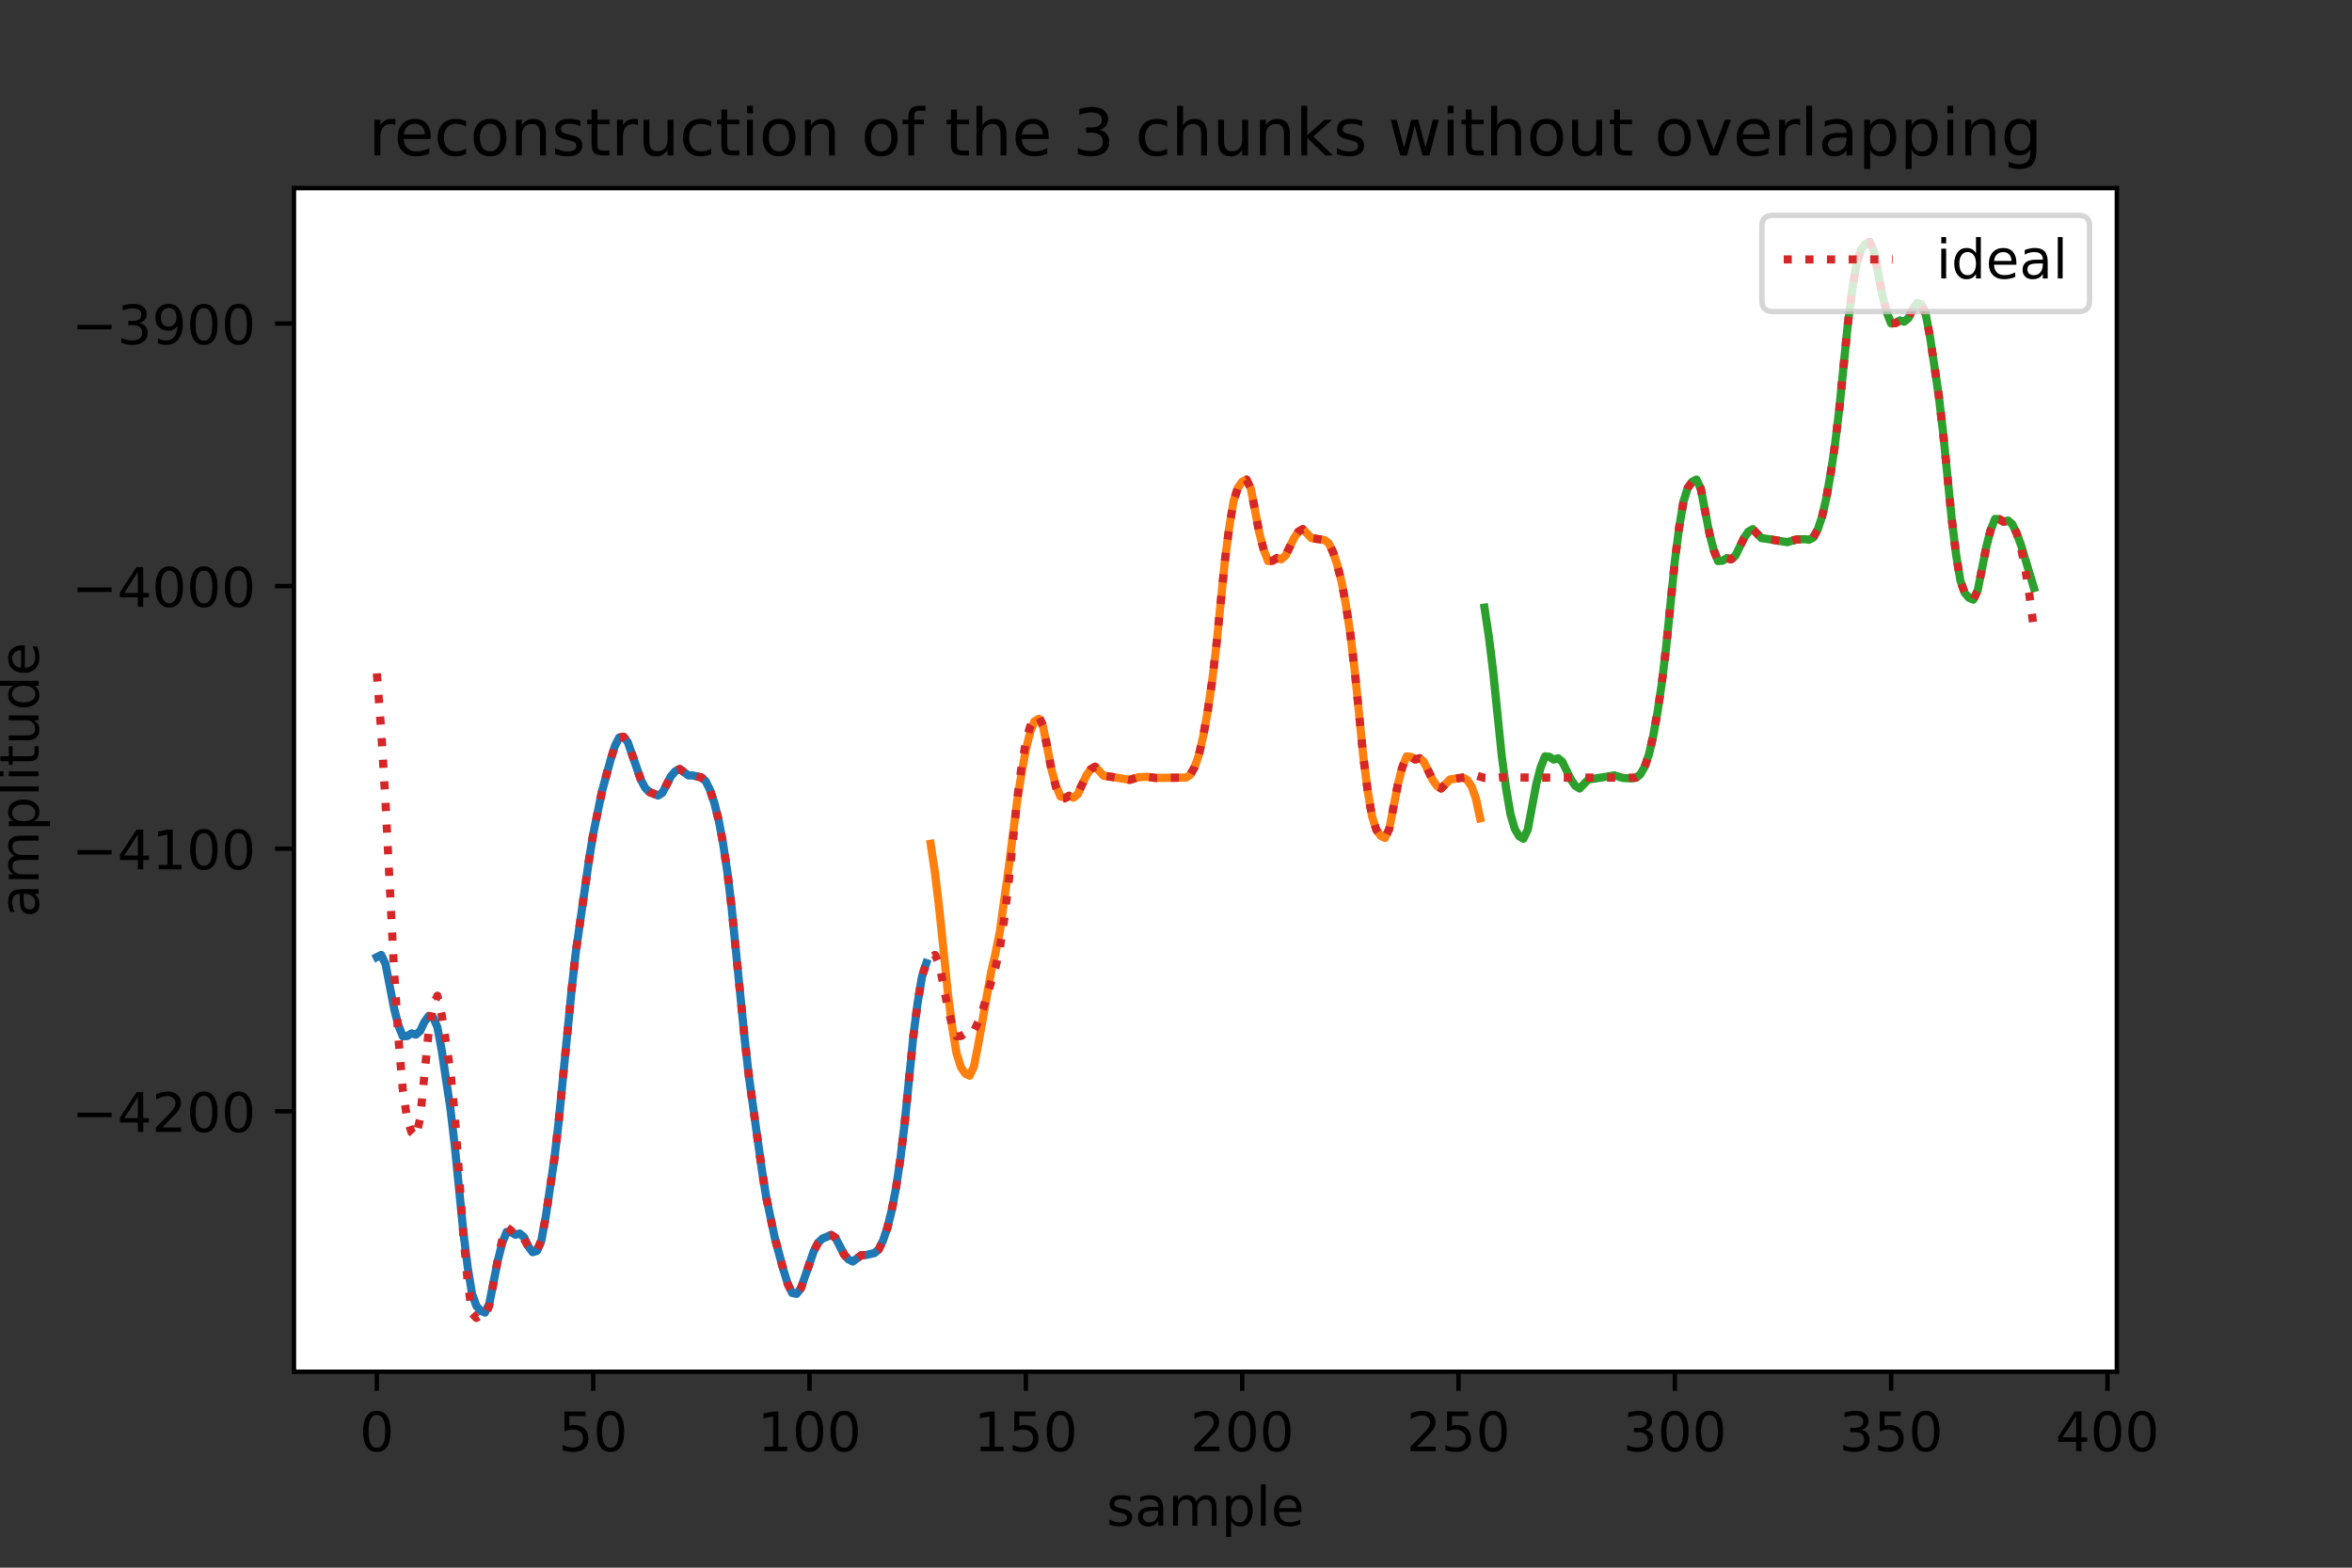 <?xml version="1.0" encoding="utf-8" standalone="no"?>
<!DOCTYPE svg PUBLIC "-//W3C//DTD SVG 1.1//EN"
  "http://www.w3.org/Graphics/SVG/1.1/DTD/svg11.dtd">
<!-- Created with matplotlib (https://matplotlib.org/) -->
<svg height="288pt" version="1.1" viewBox="0 0 432 288" width="432pt" xmlns="http://www.w3.org/2000/svg" xmlns:xlink="http://www.w3.org/1999/xlink">
 <rect x="0" y="0" width="432" height="288" fill="#333333" stroke="none"/>
 <defs>
  <style type="text/css">*{stroke-linecap:butt;stroke-linejoin:round;}</style>
 </defs>
 <g id="figure_1">
  <g id="patch_1">
   <path d="M 0 288 
L 432 288 
L 432 0 
L 0 0 
z
" style="fill:none;"/>
  </g>
  <g id="axes_1">
   <g id="patch_2">
    <path d="M 54 252 
L 388.8 252 
L 388.8 34.56 
L 54 34.56 
z
" style="fill:#ffffff;"/>
   </g>
   <g id="matplotlib.axis_1">
    <g id="xtick_1">
     <g id="line2d_1">
      <defs>
       <path d="M 0 0 
L 0 3.5 
" id="m4840a269ba" style="stroke:#000000;stroke-width:0.8;"/>
      </defs>
      <g>
       <use style="stroke:#000000;stroke-width:0.8;" x="69.218" xlink:href="#m4840a269ba" y="252"/>
      </g>
     </g>
     <g id="text_1">
      <!-- 0 -->
      <g transform="translate(66.037 266.598)scale(0.1 -0.1)">
       <defs>
        <path d="M 31.781 66.406 
Q 24.172 66.406 20.328 58.906 
Q 16.5 51.422 16.5 36.375 
Q 16.5 21.391 20.328 13.891 
Q 24.172 6.391 31.781 6.391 
Q 39.453 6.391 43.281 13.891 
Q 47.125 21.391 47.125 36.375 
Q 47.125 51.422 43.281 58.906 
Q 39.453 66.406 31.781 66.406 
z
M 31.781 74.219 
Q 44.047 74.219 50.516 64.516 
Q 56.984 54.828 56.984 36.375 
Q 56.984 17.969 50.516 8.266 
Q 44.047 -1.422 31.781 -1.422 
Q 19.531 -1.422 13.062 8.266 
Q 6.594 17.969 6.594 36.375 
Q 6.594 54.828 13.062 64.516 
Q 19.531 74.219 31.781 74.219 
z
" id="DejaVuSans-48"/>
       </defs>
       <use xlink:href="#DejaVuSans-48"/>
      </g>
     </g>
    </g>
    <g id="xtick_2">
     <g id="line2d_2">
      <g>
       <use style="stroke:#000000;stroke-width:0.8;" x="108.952" xlink:href="#m4840a269ba" y="252"/>
      </g>
     </g>
     <g id="text_2">
      <!-- 50 -->
      <g transform="translate(102.59 266.598)scale(0.1 -0.1)">
       <defs>
        <path d="M 10.797 72.906 
L 49.516 72.906 
L 49.516 64.594 
L 19.828 64.594 
L 19.828 46.734 
Q 21.969 47.469 24.109 47.828 
Q 26.266 48.188 28.422 48.188 
Q 40.625 48.188 47.75 41.5 
Q 54.891 34.812 54.891 23.391 
Q 54.891 11.625 47.562 5.094 
Q 40.234 -1.422 26.906 -1.422 
Q 22.312 -1.422 17.547 -0.641 
Q 12.797 0.141 7.719 1.703 
L 7.719 11.625 
Q 12.109 9.234 16.797 8.062 
Q 21.484 6.891 26.703 6.891 
Q 35.156 6.891 40.078 11.328 
Q 45.016 15.766 45.016 23.391 
Q 45.016 31 40.078 35.438 
Q 35.156 39.891 26.703 39.891 
Q 22.75 39.891 18.812 39.016 
Q 14.891 38.141 10.797 36.281 
z
" id="DejaVuSans-53"/>
       </defs>
       <use xlink:href="#DejaVuSans-53"/>
       <use x="63.623" xlink:href="#DejaVuSans-48"/>
      </g>
     </g>
    </g>
    <g id="xtick_3">
     <g id="line2d_3">
      <g>
       <use style="stroke:#000000;stroke-width:0.8;" x="148.686" xlink:href="#m4840a269ba" y="252"/>
      </g>
     </g>
     <g id="text_3">
      <!-- 100 -->
      <g transform="translate(139.143 266.598)scale(0.1 -0.1)">
       <defs>
        <path d="M 12.406 8.297 
L 28.516 8.297 
L 28.516 63.922 
L 10.984 60.406 
L 10.984 69.391 
L 28.422 72.906 
L 38.281 72.906 
L 38.281 8.297 
L 54.391 8.297 
L 54.391 0 
L 12.406 0 
z
" id="DejaVuSans-49"/>
       </defs>
       <use xlink:href="#DejaVuSans-49"/>
       <use x="63.623" xlink:href="#DejaVuSans-48"/>
       <use x="127.246" xlink:href="#DejaVuSans-48"/>
      </g>
     </g>
    </g>
    <g id="xtick_4">
     <g id="line2d_4">
      <g>
       <use style="stroke:#000000;stroke-width:0.8;" x="188.421" xlink:href="#m4840a269ba" y="252"/>
      </g>
     </g>
     <g id="text_4">
      <!-- 150 -->
      <g transform="translate(178.877 266.598)scale(0.1 -0.1)">
       <use xlink:href="#DejaVuSans-49"/>
       <use x="63.623" xlink:href="#DejaVuSans-53"/>
       <use x="127.246" xlink:href="#DejaVuSans-48"/>
      </g>
     </g>
    </g>
    <g id="xtick_5">
     <g id="line2d_5">
      <g>
       <use style="stroke:#000000;stroke-width:0.8;" x="228.155" xlink:href="#m4840a269ba" y="252"/>
      </g>
     </g>
     <g id="text_5">
      <!-- 200 -->
      <g transform="translate(218.611 266.598)scale(0.1 -0.1)">
       <defs>
        <path d="M 19.188 8.297 
L 53.609 8.297 
L 53.609 0 
L 7.328 0 
L 7.328 8.297 
Q 12.938 14.109 22.625 23.891 
Q 32.328 33.688 34.812 36.531 
Q 39.547 41.844 41.422 45.531 
Q 43.312 49.219 43.312 52.781 
Q 43.312 58.594 39.234 62.25 
Q 35.156 65.922 28.609 65.922 
Q 23.969 65.922 18.812 64.312 
Q 13.672 62.703 7.812 59.422 
L 7.812 69.391 
Q 13.766 71.781 18.938 73 
Q 24.125 74.219 28.422 74.219 
Q 39.75 74.219 46.484 68.547 
Q 53.219 62.891 53.219 53.422 
Q 53.219 48.922 51.531 44.891 
Q 49.859 40.875 45.406 35.406 
Q 44.188 33.984 37.641 27.219 
Q 31.109 20.453 19.188 8.297 
z
" id="DejaVuSans-50"/>
       </defs>
       <use xlink:href="#DejaVuSans-50"/>
       <use x="63.623" xlink:href="#DejaVuSans-48"/>
       <use x="127.246" xlink:href="#DejaVuSans-48"/>
      </g>
     </g>
    </g>
    <g id="xtick_6">
     <g id="line2d_6">
      <g>
       <use style="stroke:#000000;stroke-width:0.8;" x="267.889" xlink:href="#m4840a269ba" y="252"/>
      </g>
     </g>
     <g id="text_6">
      <!-- 250 -->
      <g transform="translate(258.345 266.598)scale(0.1 -0.1)">
       <use xlink:href="#DejaVuSans-50"/>
       <use x="63.623" xlink:href="#DejaVuSans-53"/>
       <use x="127.246" xlink:href="#DejaVuSans-48"/>
      </g>
     </g>
    </g>
    <g id="xtick_7">
     <g id="line2d_7">
      <g>
       <use style="stroke:#000000;stroke-width:0.8;" x="307.623" xlink:href="#m4840a269ba" y="252"/>
      </g>
     </g>
     <g id="text_7">
      <!-- 300 -->
      <g transform="translate(298.079 266.598)scale(0.1 -0.1)">
       <defs>
        <path d="M 40.578 39.312 
Q 47.656 37.797 51.625 33 
Q 55.609 28.219 55.609 21.188 
Q 55.609 10.406 48.188 4.484 
Q 40.766 -1.422 27.094 -1.422 
Q 22.516 -1.422 17.656 -0.516 
Q 12.797 0.391 7.625 2.203 
L 7.625 11.719 
Q 11.719 9.328 16.594 8.109 
Q 21.484 6.891 26.812 6.891 
Q 36.078 6.891 40.938 10.547 
Q 45.797 14.203 45.797 21.188 
Q 45.797 27.641 41.281 31.266 
Q 36.766 34.906 28.719 34.906 
L 20.219 34.906 
L 20.219 43.016 
L 29.109 43.016 
Q 36.375 43.016 40.234 45.922 
Q 44.094 48.828 44.094 54.297 
Q 44.094 59.906 40.109 62.906 
Q 36.141 65.922 28.719 65.922 
Q 24.656 65.922 20.016 65.031 
Q 15.375 64.156 9.812 62.312 
L 9.812 71.094 
Q 15.438 72.656 20.344 73.438 
Q 25.25 74.219 29.594 74.219 
Q 40.828 74.219 47.359 69.109 
Q 53.906 64.016 53.906 55.328 
Q 53.906 49.266 50.438 45.094 
Q 46.969 40.922 40.578 39.312 
z
" id="DejaVuSans-51"/>
       </defs>
       <use xlink:href="#DejaVuSans-51"/>
       <use x="63.623" xlink:href="#DejaVuSans-48"/>
       <use x="127.246" xlink:href="#DejaVuSans-48"/>
      </g>
     </g>
    </g>
    <g id="xtick_8">
     <g id="line2d_8">
      <g>
       <use style="stroke:#000000;stroke-width:0.8;" x="347.357" xlink:href="#m4840a269ba" y="252"/>
      </g>
     </g>
     <g id="text_8">
      <!-- 350 -->
      <g transform="translate(337.814 266.598)scale(0.1 -0.1)">
       <use xlink:href="#DejaVuSans-51"/>
       <use x="63.623" xlink:href="#DejaVuSans-53"/>
       <use x="127.246" xlink:href="#DejaVuSans-48"/>
      </g>
     </g>
    </g>
    <g id="xtick_9">
     <g id="line2d_9">
      <g>
       <use style="stroke:#000000;stroke-width:0.8;" x="387.091" xlink:href="#m4840a269ba" y="252"/>
      </g>
     </g>
     <g id="text_9">
      <!-- 400 -->
      <g transform="translate(377.548 266.598)scale(0.1 -0.1)">
       <defs>
        <path d="M 37.797 64.312 
L 12.891 25.391 
L 37.797 25.391 
z
M 35.203 72.906 
L 47.609 72.906 
L 47.609 25.391 
L 58.016 25.391 
L 58.016 17.188 
L 47.609 17.188 
L 47.609 0 
L 37.797 0 
L 37.797 17.188 
L 4.891 17.188 
L 4.891 26.703 
z
" id="DejaVuSans-52"/>
       </defs>
       <use xlink:href="#DejaVuSans-52"/>
       <use x="63.623" xlink:href="#DejaVuSans-48"/>
       <use x="127.246" xlink:href="#DejaVuSans-48"/>
      </g>
     </g>
    </g>
    <g id="text_10">
     <!-- sample -->
     <g transform="translate(203.221 280.277)scale(0.1 -0.1)">
      <defs>
       <path d="M 44.281 53.078 
L 44.281 44.578 
Q 40.484 46.531 36.375 47.5 
Q 32.281 48.484 27.875 48.484 
Q 21.188 48.484 17.844 46.438 
Q 14.5 44.391 14.5 40.281 
Q 14.5 37.156 16.891 35.375 
Q 19.281 33.594 26.516 31.984 
L 29.594 31.297 
Q 39.156 29.25 43.188 25.516 
Q 47.219 21.781 47.219 15.094 
Q 47.219 7.469 41.188 3.016 
Q 35.156 -1.422 24.609 -1.422 
Q 20.219 -1.422 15.453 -0.562 
Q 10.688 0.297 5.422 2 
L 5.422 11.281 
Q 10.406 8.688 15.234 7.391 
Q 20.062 6.109 24.812 6.109 
Q 31.156 6.109 34.562 8.281 
Q 37.984 10.453 37.984 14.406 
Q 37.984 18.062 35.516 20.016 
Q 33.062 21.969 24.703 23.781 
L 21.578 24.516 
Q 13.234 26.266 9.516 29.906 
Q 5.812 33.547 5.812 39.891 
Q 5.812 47.609 11.281 51.797 
Q 16.75 56 26.812 56 
Q 31.781 56 36.172 55.266 
Q 40.578 54.547 44.281 53.078 
z
" id="DejaVuSans-115"/>
       <path d="M 34.281 27.484 
Q 23.391 27.484 19.188 25 
Q 14.984 22.516 14.984 16.5 
Q 14.984 11.719 18.141 8.906 
Q 21.297 6.109 26.703 6.109 
Q 34.188 6.109 38.703 11.406 
Q 43.219 16.703 43.219 25.484 
L 43.219 27.484 
z
M 52.203 31.203 
L 52.203 0 
L 43.219 0 
L 43.219 8.297 
Q 40.141 3.328 35.547 0.953 
Q 30.953 -1.422 24.312 -1.422 
Q 15.922 -1.422 10.953 3.297 
Q 6 8.016 6 15.922 
Q 6 25.141 12.172 29.828 
Q 18.359 34.516 30.609 34.516 
L 43.219 34.516 
L 43.219 35.406 
Q 43.219 41.609 39.141 45 
Q 35.062 48.391 27.688 48.391 
Q 23 48.391 18.547 47.266 
Q 14.109 46.141 10.016 43.891 
L 10.016 52.203 
Q 14.938 54.109 19.578 55.047 
Q 24.219 56 28.609 56 
Q 40.484 56 46.344 49.844 
Q 52.203 43.703 52.203 31.203 
z
" id="DejaVuSans-97"/>
       <path d="M 52 44.188 
Q 55.375 50.25 60.062 53.125 
Q 64.75 56 71.094 56 
Q 79.641 56 84.281 50.016 
Q 88.922 44.047 88.922 33.016 
L 88.922 0 
L 79.891 0 
L 79.891 32.719 
Q 79.891 40.578 77.094 44.375 
Q 74.312 48.188 68.609 48.188 
Q 61.625 48.188 57.562 43.547 
Q 53.516 38.922 53.516 30.906 
L 53.516 0 
L 44.484 0 
L 44.484 32.719 
Q 44.484 40.625 41.703 44.406 
Q 38.922 48.188 33.109 48.188 
Q 26.219 48.188 22.156 43.531 
Q 18.109 38.875 18.109 30.906 
L 18.109 0 
L 9.078 0 
L 9.078 54.688 
L 18.109 54.688 
L 18.109 46.188 
Q 21.188 51.219 25.484 53.609 
Q 29.781 56 35.688 56 
Q 41.656 56 45.828 52.969 
Q 50 49.953 52 44.188 
z
" id="DejaVuSans-109"/>
       <path d="M 18.109 8.203 
L 18.109 -20.797 
L 9.078 -20.797 
L 9.078 54.688 
L 18.109 54.688 
L 18.109 46.391 
Q 20.953 51.266 25.266 53.625 
Q 29.594 56 35.594 56 
Q 45.562 56 51.781 48.094 
Q 58.016 40.188 58.016 27.297 
Q 58.016 14.406 51.781 6.484 
Q 45.562 -1.422 35.594 -1.422 
Q 29.594 -1.422 25.266 0.953 
Q 20.953 3.328 18.109 8.203 
z
M 48.688 27.297 
Q 48.688 37.203 44.609 42.844 
Q 40.531 48.484 33.406 48.484 
Q 26.266 48.484 22.188 42.844 
Q 18.109 37.203 18.109 27.297 
Q 18.109 17.391 22.188 11.75 
Q 26.266 6.109 33.406 6.109 
Q 40.531 6.109 44.609 11.75 
Q 48.688 17.391 48.688 27.297 
z
" id="DejaVuSans-112"/>
       <path d="M 9.422 75.984 
L 18.406 75.984 
L 18.406 0 
L 9.422 0 
z
" id="DejaVuSans-108"/>
       <path d="M 56.203 29.594 
L 56.203 25.203 
L 14.891 25.203 
Q 15.484 15.922 20.484 11.062 
Q 25.484 6.203 34.422 6.203 
Q 39.594 6.203 44.453 7.469 
Q 49.312 8.734 54.109 11.281 
L 54.109 2.781 
Q 49.266 0.734 44.188 -0.344 
Q 39.109 -1.422 33.891 -1.422 
Q 20.797 -1.422 13.156 6.188 
Q 5.516 13.812 5.516 26.812 
Q 5.516 40.234 12.766 48.109 
Q 20.016 56 32.328 56 
Q 43.359 56 49.781 48.891 
Q 56.203 41.797 56.203 29.594 
z
M 47.219 32.234 
Q 47.125 39.594 43.094 43.984 
Q 39.062 48.391 32.422 48.391 
Q 24.906 48.391 20.391 44.141 
Q 15.875 39.891 15.188 32.172 
z
" id="DejaVuSans-101"/>
      </defs>
      <use xlink:href="#DejaVuSans-115"/>
      <use x="52.1" xlink:href="#DejaVuSans-97"/>
      <use x="113.379" xlink:href="#DejaVuSans-109"/>
      <use x="210.791" xlink:href="#DejaVuSans-112"/>
      <use x="274.268" xlink:href="#DejaVuSans-108"/>
      <use x="302.051" xlink:href="#DejaVuSans-101"/>
     </g>
    </g>
   </g>
   <g id="matplotlib.axis_2">
    <g id="ytick_1">
     <g id="line2d_10">
      <defs>
       <path d="M 0 0 
L -3.5 0 
" id="m4fb1d6cb1d" style="stroke:#000000;stroke-width:0.8;"/>
      </defs>
      <g>
       <use style="stroke:#000000;stroke-width:0.8;" x="54" xlink:href="#m4fb1d6cb1d" y="204.149"/>
      </g>
     </g>
     <g id="text_11">
      <!-- −4200 -->
      <g transform="translate(13.17 207.948)scale(0.1 -0.1)">
       <defs>
        <path d="M 10.594 35.5 
L 73.188 35.5 
L 73.188 27.203 
L 10.594 27.203 
z
" id="DejaVuSans-8722"/>
       </defs>
       <use xlink:href="#DejaVuSans-8722"/>
       <use x="83.789" xlink:href="#DejaVuSans-52"/>
       <use x="147.412" xlink:href="#DejaVuSans-50"/>
       <use x="211.035" xlink:href="#DejaVuSans-48"/>
       <use x="274.658" xlink:href="#DejaVuSans-48"/>
      </g>
     </g>
    </g>
    <g id="ytick_2">
     <g id="line2d_11">
      <g>
       <use style="stroke:#000000;stroke-width:0.8;" x="54" xlink:href="#m4fb1d6cb1d" y="155.911"/>
      </g>
     </g>
     <g id="text_12">
      <!-- −4100 -->
      <g transform="translate(13.17 159.71)scale(0.1 -0.1)">
       <use xlink:href="#DejaVuSans-8722"/>
       <use x="83.789" xlink:href="#DejaVuSans-52"/>
       <use x="147.412" xlink:href="#DejaVuSans-49"/>
       <use x="211.035" xlink:href="#DejaVuSans-48"/>
       <use x="274.658" xlink:href="#DejaVuSans-48"/>
      </g>
     </g>
    </g>
    <g id="ytick_3">
     <g id="line2d_12">
      <g>
       <use style="stroke:#000000;stroke-width:0.8;" x="54" xlink:href="#m4fb1d6cb1d" y="107.673"/>
      </g>
     </g>
     <g id="text_13">
      <!-- −4000 -->
      <g transform="translate(13.17 111.472)scale(0.1 -0.1)">
       <use xlink:href="#DejaVuSans-8722"/>
       <use x="83.789" xlink:href="#DejaVuSans-52"/>
       <use x="147.412" xlink:href="#DejaVuSans-48"/>
       <use x="211.035" xlink:href="#DejaVuSans-48"/>
       <use x="274.658" xlink:href="#DejaVuSans-48"/>
      </g>
     </g>
    </g>
    <g id="ytick_4">
     <g id="line2d_13">
      <g>
       <use style="stroke:#000000;stroke-width:0.8;" x="54" xlink:href="#m4fb1d6cb1d" y="59.436"/>
      </g>
     </g>
     <g id="text_14">
      <!-- −3900 -->
      <g transform="translate(13.17 63.235)scale(0.1 -0.1)">
       <defs>
        <path d="M 10.984 1.516 
L 10.984 10.5 
Q 14.703 8.734 18.5 7.812 
Q 22.312 6.891 25.984 6.891 
Q 35.75 6.891 40.891 13.453 
Q 46.047 20.016 46.781 33.406 
Q 43.953 29.203 39.594 26.953 
Q 35.25 24.703 29.984 24.703 
Q 19.047 24.703 12.672 31.312 
Q 6.297 37.938 6.297 49.422 
Q 6.297 60.641 12.938 67.422 
Q 19.578 74.219 30.609 74.219 
Q 43.266 74.219 49.922 64.516 
Q 56.594 54.828 56.594 36.375 
Q 56.594 19.141 48.406 8.859 
Q 40.234 -1.422 26.422 -1.422 
Q 22.703 -1.422 18.891 -0.688 
Q 15.094 0.047 10.984 1.516 
z
M 30.609 32.422 
Q 37.25 32.422 41.125 36.953 
Q 45.016 41.5 45.016 49.422 
Q 45.016 57.281 41.125 61.844 
Q 37.25 66.406 30.609 66.406 
Q 23.969 66.406 20.094 61.844 
Q 16.219 57.281 16.219 49.422 
Q 16.219 41.5 20.094 36.953 
Q 23.969 32.422 30.609 32.422 
z
" id="DejaVuSans-57"/>
       </defs>
       <use xlink:href="#DejaVuSans-8722"/>
       <use x="83.789" xlink:href="#DejaVuSans-51"/>
       <use x="147.412" xlink:href="#DejaVuSans-57"/>
       <use x="211.035" xlink:href="#DejaVuSans-48"/>
       <use x="274.658" xlink:href="#DejaVuSans-48"/>
      </g>
     </g>
    </g>
    <g id="text_15">
     <!-- amplitude -->
     <g transform="translate(7.091 168.546)rotate(-90)scale(0.1 -0.1)">
      <defs>
       <path d="M 9.422 54.688 
L 18.406 54.688 
L 18.406 0 
L 9.422 0 
z
M 9.422 75.984 
L 18.406 75.984 
L 18.406 64.594 
L 9.422 64.594 
z
" id="DejaVuSans-105"/>
       <path d="M 18.312 70.219 
L 18.312 54.688 
L 36.812 54.688 
L 36.812 47.703 
L 18.312 47.703 
L 18.312 18.016 
Q 18.312 11.328 20.141 9.422 
Q 21.969 7.516 27.594 7.516 
L 36.812 7.516 
L 36.812 0 
L 27.594 0 
Q 17.188 0 13.234 3.875 
Q 9.281 7.766 9.281 18.016 
L 9.281 47.703 
L 2.688 47.703 
L 2.688 54.688 
L 9.281 54.688 
L 9.281 70.219 
z
" id="DejaVuSans-116"/>
       <path d="M 8.5 21.578 
L 8.5 54.688 
L 17.484 54.688 
L 17.484 21.922 
Q 17.484 14.156 20.5 10.266 
Q 23.531 6.391 29.594 6.391 
Q 36.859 6.391 41.078 11.031 
Q 45.312 15.672 45.312 23.688 
L 45.312 54.688 
L 54.297 54.688 
L 54.297 0 
L 45.312 0 
L 45.312 8.406 
Q 42.047 3.422 37.719 1 
Q 33.406 -1.422 27.688 -1.422 
Q 18.266 -1.422 13.375 4.438 
Q 8.5 10.297 8.5 21.578 
z
M 31.109 56 
z
" id="DejaVuSans-117"/>
       <path d="M 45.406 46.391 
L 45.406 75.984 
L 54.391 75.984 
L 54.391 0 
L 45.406 0 
L 45.406 8.203 
Q 42.578 3.328 38.25 0.953 
Q 33.938 -1.422 27.875 -1.422 
Q 17.969 -1.422 11.734 6.484 
Q 5.516 14.406 5.516 27.297 
Q 5.516 40.188 11.734 48.094 
Q 17.969 56 27.875 56 
Q 33.938 56 38.25 53.625 
Q 42.578 51.266 45.406 46.391 
z
M 14.797 27.297 
Q 14.797 17.391 18.875 11.75 
Q 22.953 6.109 30.078 6.109 
Q 37.203 6.109 41.297 11.75 
Q 45.406 17.391 45.406 27.297 
Q 45.406 37.203 41.297 42.844 
Q 37.203 48.484 30.078 48.484 
Q 22.953 48.484 18.875 42.844 
Q 14.797 37.203 14.797 27.297 
z
" id="DejaVuSans-100"/>
      </defs>
      <use xlink:href="#DejaVuSans-97"/>
      <use x="61.279" xlink:href="#DejaVuSans-109"/>
      <use x="158.691" xlink:href="#DejaVuSans-112"/>
      <use x="222.168" xlink:href="#DejaVuSans-108"/>
      <use x="249.951" xlink:href="#DejaVuSans-105"/>
      <use x="277.734" xlink:href="#DejaVuSans-116"/>
      <use x="316.943" xlink:href="#DejaVuSans-117"/>
      <use x="380.322" xlink:href="#DejaVuSans-100"/>
      <use x="443.799" xlink:href="#DejaVuSans-101"/>
     </g>
    </g>
   </g>
   <g id="line2d_14">
    <path clip-path="url(#p907a405c7a)" d="M 69.218 175.831 
L 70.013 175.43 
L 70.808 177.097 
L 72.397 185.344 
L 73.192 188.392 
L 73.986 190.402 
L 74.781 190.339 
L 75.576 189.845 
L 76.37 190.08 
L 77.165 189.415 
L 77.96 187.726 
L 78.754 186.65 
L 79.549 186.897 
L 80.344 188.717 
L 81.138 192.98 
L 82.728 203.654 
L 83.522 210.42 
L 85.112 226.389 
L 85.907 232.83 
L 86.701 237.668 
L 87.496 239.909 
L 88.291 240.81 
L 89.085 241.137 
L 89.88 239.444 
L 91.469 231.406 
L 92.264 228.336 
L 93.059 226.308 
L 93.853 226.355 
L 94.648 226.829 
L 95.443 226.604 
L 96.237 227.278 
L 97.032 228.965 
L 97.827 230.042 
L 98.621 229.794 
L 99.416 227.973 
L 100.211 223.71 
L 101.8 213.036 
L 102.595 206.27 
L 104.979 181.949 
L 105.774 174.818 
L 108.158 158.147 
L 108.952 153.228 
L 110.542 145.486 
L 112.131 139.645 
L 112.926 137.097 
L 113.72 135.501 
L 114.515 135.335 
L 115.31 136.337 
L 117.694 143.203 
L 118.489 144.739 
L 119.283 145.498 
L 120.873 146.153 
L 121.667 145.641 
L 123.257 142.559 
L 124.051 141.662 
L 124.846 141.268 
L 126.435 142.447 
L 127.23 142.458 
L 128.819 142.824 
L 129.614 143.499 
L 130.409 145.141 
L 131.203 147.494 
L 131.998 150.663 
L 132.793 154.857 
L 133.588 160.125 
L 134.382 166.729 
L 136.766 190.784 
L 137.561 197.815 
L 139.945 215.007 
L 140.74 219.953 
L 142.329 227.485 
L 143.918 233.366 
L 144.713 235.929 
L 145.508 237.546 
L 146.302 237.702 
L 147.097 236.691 
L 149.481 229.827 
L 150.276 228.292 
L 151.071 227.532 
L 152.66 226.877 
L 153.455 227.39 
L 155.044 230.471 
L 155.839 231.369 
L 156.633 231.762 
L 158.223 230.583 
L 159.017 230.572 
L 160.607 230.207 
L 161.401 229.531 
L 162.196 227.889 
L 162.991 225.537 
L 163.785 222.368 
L 164.58 218.174 
L 165.375 212.905 
L 166.17 206.301 
L 167.759 190.315 
L 168.554 184.157 
L 169.348 179.42 
L 170.143 176.933 
L 170.143 176.933 
" style="fill:none;stroke:#1f77b4;stroke-linecap:square;stroke-width:1.5;"/>
   </g>
   <g id="line2d_15">
    <path clip-path="url(#p907a405c7a)" d="M 170.938 155.005 
L 171.732 160.391 
L 172.527 167.022 
L 174.116 182.593 
L 174.911 188.796 
L 175.706 193.574 
L 176.5 196.089 
L 177.295 197.233 
L 178.09 197.614 
L 178.884 195.929 
L 179.679 191.876 
L 182.063 178.426 
L 182.858 175.044 
L 183.653 171.101 
L 185.242 159.597 
L 186.831 147.09 
L 187.626 142.066 
L 188.421 137.78 
L 189.215 134.459 
L 190.01 132.497 
L 190.805 132.03 
L 191.599 133.553 
L 193.189 141.608 
L 193.983 144.397 
L 194.778 146.326 
L 195.573 146.524 
L 196.367 146.251 
L 197.162 146.55 
L 197.957 145.902 
L 199.546 142.422 
L 200.341 141.287 
L 201.136 140.834 
L 202.725 142.53 
L 204.314 142.739 
L 207.493 143.271 
L 209.082 142.789 
L 210.672 142.708 
L 212.261 142.916 
L 217.824 142.855 
L 218.619 142.35 
L 219.413 140.945 
L 220.208 138.651 
L 221.003 135.209 
L 221.797 130.772 
L 222.592 125.449 
L 223.387 118.836 
L 224.976 103.058 
L 225.771 96.877 
L 226.565 92.118 
L 227.36 89.617 
L 228.155 88.495 
L 228.949 88.103 
L 229.744 89.78 
L 231.334 98.025 
L 232.128 101.073 
L 232.923 103.081 
L 233.718 103.02 
L 234.512 102.526 
L 235.307 102.761 
L 236.102 102.095 
L 237.691 98.823 
L 238.486 97.666 
L 239.28 97.193 
L 240.87 98.853 
L 242.459 99.082 
L 243.254 99.205 
L 244.048 99.779 
L 244.843 101.443 
L 245.638 103.815 
L 246.433 106.998 
L 247.227 111.214 
L 248.022 116.472 
L 248.817 123.067 
L 250.406 139.054 
L 251.201 145.213 
L 251.995 149.952 
L 252.79 152.438 
L 253.585 153.54 
L 254.379 153.941 
L 255.174 152.274 
L 256.763 144.027 
L 257.558 140.978 
L 258.353 138.969 
L 259.147 139.031 
L 259.942 139.526 
L 260.737 139.291 
L 261.531 139.956 
L 263.121 143.228 
L 263.916 144.385 
L 264.71 144.858 
L 266.3 143.198 
L 267.889 142.97 
L 268.684 142.847 
L 269.478 143.286 
L 270.273 144.431 
L 271.068 146.644 
L 271.862 150.346 
L 271.862 150.346 
" style="fill:none;stroke:#ff7f0e;stroke-linecap:square;stroke-width:1.5;"/>
   </g>
   <g id="line2d_16">
    <path clip-path="url(#p907a405c7a)" d="M 272.657 111.622 
L 273.452 116.869 
L 274.246 123.329 
L 275.836 138.917 
L 276.63 144.838 
L 277.425 149.518 
L 278.22 152.278 
L 279.015 153.622 
L 279.809 154.078 
L 280.604 152.419 
L 282.193 143.965 
L 282.988 140.939 
L 283.783 138.951 
L 284.577 139.027 
L 285.372 139.542 
L 286.167 139.297 
L 286.961 139.953 
L 288.551 143.227 
L 289.345 144.385 
L 290.14 144.859 
L 291.729 143.198 
L 293.319 142.97 
L 296.498 142.44 
L 298.087 142.921 
L 299.676 143.003 
L 300.471 142.896 
L 301.266 142.288 
L 302.06 140.906 
L 302.855 138.633 
L 303.65 135.204 
L 304.444 130.788 
L 305.239 125.456 
L 306.034 118.834 
L 307.623 103.057 
L 308.418 96.876 
L 309.212 92.119 
L 310.007 89.617 
L 310.802 88.495 
L 311.597 88.103 
L 312.391 89.78 
L 313.981 98.025 
L 314.775 101.073 
L 315.57 103.081 
L 316.365 103.02 
L 317.159 102.526 
L 317.954 102.761 
L 318.749 102.095 
L 320.338 98.823 
L 321.133 97.666 
L 321.927 97.193 
L 323.517 98.853 
L 325.106 99.082 
L 328.285 99.611 
L 329.874 99.13 
L 331.464 99.048 
L 332.258 99.155 
L 333.053 98.75 
L 333.848 97.323 
L 334.642 95.01 
L 335.437 91.553 
L 336.232 87.095 
L 337.026 81.783 
L 337.821 75.179 
L 339.41 59.399 
L 340.205 53.218 
L 341 48.458 
L 341.794 45.958 
L 342.589 44.835 
L 343.384 44.444 
L 344.179 46.12 
L 345.768 54.365 
L 346.563 57.414 
L 347.357 59.422 
L 348.152 59.36 
L 348.947 58.866 
L 349.741 59.101 
L 350.536 58.435 
L 351.331 56.746 
L 352.125 55.67 
L 352.92 55.917 
L 353.715 57.737 
L 354.509 62.001 
L 356.099 72.675 
L 356.893 79.441 
L 358.483 95.41 
L 359.278 101.851 
L 360.072 106.688 
L 360.867 108.93 
L 361.662 109.83 
L 362.456 110.158 
L 363.251 108.464 
L 364.84 100.427 
L 365.635 97.356 
L 366.43 95.329 
L 367.224 95.376 
L 368.019 95.849 
L 368.814 95.624 
L 369.608 96.299 
L 370.403 97.985 
L 371.198 100.076 
L 373.582 108.024 
L 373.582 108.024 
" style="fill:none;stroke:#2ca02c;stroke-linecap:square;stroke-width:1.5;"/>
   </g>
   <g id="line2d_17">
    <path clip-path="url(#p907a405c7a)" d="M 69.218 123.706 
L 70.013 134.275 
L 70.808 147.348 
L 72.397 178.715 
L 73.192 190.817 
L 73.986 200.255 
L 74.781 205.516 
L 75.576 207.983 
L 76.37 208.83 
L 77.165 205.495 
L 78.754 189.303 
L 79.549 184.633 
L 80.344 182.929 
L 81.138 186.509 
L 82.728 196.798 
L 83.522 204.733 
L 85.112 227.057 
L 85.907 235.553 
L 86.701 241.258 
L 87.496 242.116 
L 88.291 241.56 
L 89.085 241.802 
L 89.88 239.819 
L 91.469 231.193 
L 92.264 227.625 
L 93.059 225.459 
L 93.853 226.039 
L 94.648 226.977 
L 95.443 226.87 
L 96.237 227.57 
L 97.032 229.046 
L 97.827 229.919 
L 98.621 229.717 
L 99.416 227.936 
L 100.211 223.701 
L 101.8 213.049 
L 102.595 206.265 
L 104.979 181.948 
L 105.774 174.82 
L 108.158 158.147 
L 108.952 153.228 
L 110.542 145.486 
L 112.131 139.645 
L 112.926 137.097 
L 113.72 135.501 
L 114.515 135.335 
L 115.31 136.337 
L 117.694 143.203 
L 118.489 144.739 
L 119.283 145.498 
L 120.873 146.153 
L 121.667 145.641 
L 123.257 142.559 
L 124.051 141.662 
L 124.846 141.268 
L 126.435 142.447 
L 127.23 142.458 
L 128.819 142.824 
L 129.614 143.499 
L 130.409 145.141 
L 131.203 147.494 
L 131.998 150.663 
L 132.793 154.857 
L 133.588 160.125 
L 134.382 166.729 
L 136.766 190.784 
L 137.561 197.815 
L 139.945 215.007 
L 140.74 219.953 
L 142.329 227.485 
L 143.918 233.366 
L 144.713 235.929 
L 145.508 237.546 
L 146.302 237.702 
L 147.097 236.691 
L 149.481 229.827 
L 150.276 228.292 
L 151.071 227.532 
L 152.66 226.877 
L 153.455 227.39 
L 155.044 230.471 
L 155.839 231.369 
L 156.633 231.762 
L 158.223 230.583 
L 159.017 230.572 
L 160.607 230.207 
L 161.401 229.531 
L 162.196 227.889 
L 162.991 225.537 
L 163.785 222.368 
L 164.58 218.174 
L 165.375 212.905 
L 166.17 206.301 
L 167.759 190.315 
L 168.554 184.157 
L 169.348 179.42 
L 170.143 176.933 
L 170.938 175.831 
L 171.732 175.43 
L 172.527 177.097 
L 174.116 185.344 
L 174.911 188.392 
L 175.706 190.402 
L 176.5 190.339 
L 177.295 189.845 
L 178.09 190.08 
L 178.884 189.415 
L 179.679 187.726 
L 180.474 185.636 
L 182.858 177.687 
L 183.653 174.089 
L 184.447 168.842 
L 185.242 162.382 
L 186.831 146.794 
L 187.626 140.873 
L 188.421 136.193 
L 189.215 133.433 
L 190.01 132.089 
L 190.805 131.633 
L 191.599 133.292 
L 193.189 141.746 
L 193.983 144.771 
L 194.778 146.76 
L 195.573 146.684 
L 196.367 146.169 
L 197.162 146.414 
L 197.957 145.757 
L 199.546 142.484 
L 200.341 141.326 
L 201.136 140.852 
L 202.725 142.513 
L 204.314 142.741 
L 207.493 143.271 
L 209.082 142.789 
L 210.672 142.708 
L 212.261 142.916 
L 217.824 142.855 
L 218.619 142.35 
L 219.413 140.945 
L 220.208 138.651 
L 221.003 135.209 
L 221.797 130.772 
L 222.592 125.449 
L 223.387 118.836 
L 224.976 103.058 
L 225.771 96.877 
L 226.565 92.118 
L 227.36 89.617 
L 228.155 88.495 
L 228.949 88.103 
L 229.744 89.78 
L 231.334 98.025 
L 232.128 101.073 
L 232.923 103.081 
L 233.718 103.02 
L 234.512 102.526 
L 235.307 102.761 
L 236.102 102.095 
L 237.691 98.823 
L 238.486 97.666 
L 239.28 97.193 
L 240.87 98.853 
L 242.459 99.082 
L 243.254 99.205 
L 244.048 99.779 
L 244.843 101.443 
L 245.638 103.815 
L 246.433 106.998 
L 247.227 111.214 
L 248.022 116.472 
L 248.817 123.067 
L 250.406 139.054 
L 251.201 145.213 
L 251.995 149.952 
L 252.79 152.438 
L 253.585 153.54 
L 254.379 153.941 
L 255.174 152.274 
L 256.763 144.027 
L 257.558 140.978 
L 258.353 138.969 
L 259.147 139.031 
L 259.942 139.526 
L 260.737 139.291 
L 261.531 139.956 
L 263.121 143.228 
L 263.916 144.385 
L 264.71 144.858 
L 266.3 143.198 
L 267.889 142.97 
L 271.068 142.44 
L 272.657 142.921 
L 274.246 143.003 
L 275.836 142.795 
L 281.399 142.855 
L 300.471 142.855 
L 301.266 142.349 
L 302.06 140.944 
L 302.855 138.651 
L 303.65 135.209 
L 304.444 130.771 
L 305.239 125.449 
L 306.034 118.837 
L 307.623 103.058 
L 308.418 96.877 
L 309.212 92.118 
L 310.007 89.617 
L 310.802 88.495 
L 311.597 88.103 
L 312.391 89.78 
L 313.981 98.025 
L 314.775 101.073 
L 315.57 103.081 
L 316.365 103.02 
L 317.159 102.526 
L 317.954 102.761 
L 318.749 102.095 
L 320.338 98.823 
L 321.133 97.666 
L 321.927 97.193 
L 323.517 98.853 
L 325.106 99.082 
L 328.285 99.611 
L 329.874 99.13 
L 331.464 99.048 
L 332.258 99.155 
L 333.053 98.75 
L 333.848 97.323 
L 334.642 95.01 
L 335.437 91.553 
L 336.232 87.095 
L 337.026 81.783 
L 337.821 75.179 
L 339.41 59.399 
L 340.205 53.218 
L 341 48.458 
L 341.794 45.958 
L 342.589 44.835 
L 343.384 44.444 
L 344.179 46.12 
L 345.768 54.365 
L 346.563 57.414 
L 347.357 59.422 
L 348.152 59.36 
L 348.947 58.866 
L 349.741 59.101 
L 350.536 58.435 
L 351.331 56.746 
L 352.125 55.67 
L 352.92 55.917 
L 353.715 57.737 
L 354.509 62.001 
L 356.099 72.675 
L 356.893 79.441 
L 358.483 95.41 
L 359.278 101.851 
L 360.072 106.688 
L 360.867 108.93 
L 361.662 109.83 
L 362.456 110.158 
L 363.251 108.464 
L 364.84 100.427 
L 365.635 97.356 
L 366.43 95.329 
L 367.224 95.376 
L 368.019 95.849 
L 368.814 95.624 
L 369.608 96.299 
L 370.403 97.985 
L 371.198 100.583 
L 371.992 104.549 
L 372.787 109.606 
L 373.582 115.671 
L 373.582 115.671 
" style="fill:none;stroke:#d62728;stroke-dasharray:1.5,2.475;stroke-dashoffset:0;stroke-width:1.5;"/>
   </g>
   <g id="patch_3">
    <path d="M 54 252 
L 54 34.56 
" style="fill:none;stroke:#000000;stroke-linecap:square;stroke-linejoin:miter;stroke-width:0.8;"/>
   </g>
   <g id="patch_4">
    <path d="M 388.8 252 
L 388.8 34.56 
" style="fill:none;stroke:#000000;stroke-linecap:square;stroke-linejoin:miter;stroke-width:0.8;"/>
   </g>
   <g id="patch_5">
    <path d="M 54 252 
L 388.8 252 
" style="fill:none;stroke:#000000;stroke-linecap:square;stroke-linejoin:miter;stroke-width:0.8;"/>
   </g>
   <g id="patch_6">
    <path d="M 54 34.56 
L 388.8 34.56 
" style="fill:none;stroke:#000000;stroke-linecap:square;stroke-linejoin:miter;stroke-width:0.8;"/>
   </g>
   <g id="text_16">
    <!-- reconstruction of the 3 chunks without overlapping -->
    <g transform="translate(67.694 28.56)scale(0.12 -0.12)">
     <defs>
      <path d="M 41.109 46.297 
Q 39.594 47.172 37.812 47.578 
Q 36.031 48 33.891 48 
Q 26.266 48 22.188 43.047 
Q 18.109 38.094 18.109 28.812 
L 18.109 0 
L 9.078 0 
L 9.078 54.688 
L 18.109 54.688 
L 18.109 46.188 
Q 20.953 51.172 25.484 53.578 
Q 30.031 56 36.531 56 
Q 37.453 56 38.578 55.875 
Q 39.703 55.766 41.062 55.516 
z
" id="DejaVuSans-114"/>
      <path d="M 48.781 52.594 
L 48.781 44.188 
Q 44.969 46.297 41.141 47.344 
Q 37.312 48.391 33.406 48.391 
Q 24.656 48.391 19.812 42.844 
Q 14.984 37.312 14.984 27.297 
Q 14.984 17.281 19.812 11.734 
Q 24.656 6.203 33.406 6.203 
Q 37.312 6.203 41.141 7.25 
Q 44.969 8.297 48.781 10.406 
L 48.781 2.094 
Q 45.016 0.344 40.984 -0.531 
Q 36.969 -1.422 32.422 -1.422 
Q 20.062 -1.422 12.781 6.344 
Q 5.516 14.109 5.516 27.297 
Q 5.516 40.672 12.859 48.328 
Q 20.219 56 33.016 56 
Q 37.156 56 41.109 55.141 
Q 45.062 54.297 48.781 52.594 
z
" id="DejaVuSans-99"/>
      <path d="M 30.609 48.391 
Q 23.391 48.391 19.188 42.75 
Q 14.984 37.109 14.984 27.297 
Q 14.984 17.484 19.156 11.844 
Q 23.344 6.203 30.609 6.203 
Q 37.797 6.203 41.984 11.859 
Q 46.188 17.531 46.188 27.297 
Q 46.188 37.016 41.984 42.703 
Q 37.797 48.391 30.609 48.391 
z
M 30.609 56 
Q 42.328 56 49.016 48.375 
Q 55.719 40.766 55.719 27.297 
Q 55.719 13.875 49.016 6.219 
Q 42.328 -1.422 30.609 -1.422 
Q 18.844 -1.422 12.172 6.219 
Q 5.516 13.875 5.516 27.297 
Q 5.516 40.766 12.172 48.375 
Q 18.844 56 30.609 56 
z
" id="DejaVuSans-111"/>
      <path d="M 54.891 33.016 
L 54.891 0 
L 45.906 0 
L 45.906 32.719 
Q 45.906 40.484 42.875 44.328 
Q 39.844 48.188 33.797 48.188 
Q 26.516 48.188 22.312 43.547 
Q 18.109 38.922 18.109 30.906 
L 18.109 0 
L 9.078 0 
L 9.078 54.688 
L 18.109 54.688 
L 18.109 46.188 
Q 21.344 51.125 25.703 53.562 
Q 30.078 56 35.797 56 
Q 45.219 56 50.047 50.172 
Q 54.891 44.344 54.891 33.016 
z
" id="DejaVuSans-110"/>
      <path id="DejaVuSans-32"/>
      <path d="M 37.109 75.984 
L 37.109 68.5 
L 28.516 68.5 
Q 23.688 68.5 21.797 66.547 
Q 19.922 64.594 19.922 59.516 
L 19.922 54.688 
L 34.719 54.688 
L 34.719 47.703 
L 19.922 47.703 
L 19.922 0 
L 10.891 0 
L 10.891 47.703 
L 2.297 47.703 
L 2.297 54.688 
L 10.891 54.688 
L 10.891 58.5 
Q 10.891 67.625 15.141 71.797 
Q 19.391 75.984 28.609 75.984 
z
" id="DejaVuSans-102"/>
      <path d="M 54.891 33.016 
L 54.891 0 
L 45.906 0 
L 45.906 32.719 
Q 45.906 40.484 42.875 44.328 
Q 39.844 48.188 33.797 48.188 
Q 26.516 48.188 22.312 43.547 
Q 18.109 38.922 18.109 30.906 
L 18.109 0 
L 9.078 0 
L 9.078 75.984 
L 18.109 75.984 
L 18.109 46.188 
Q 21.344 51.125 25.703 53.562 
Q 30.078 56 35.797 56 
Q 45.219 56 50.047 50.172 
Q 54.891 44.344 54.891 33.016 
z
" id="DejaVuSans-104"/>
      <path d="M 9.078 75.984 
L 18.109 75.984 
L 18.109 31.109 
L 44.922 54.688 
L 56.391 54.688 
L 27.391 29.109 
L 57.625 0 
L 45.906 0 
L 18.109 26.703 
L 18.109 0 
L 9.078 0 
z
" id="DejaVuSans-107"/>
      <path d="M 4.203 54.688 
L 13.188 54.688 
L 24.422 12.016 
L 35.594 54.688 
L 46.188 54.688 
L 57.422 12.016 
L 68.609 54.688 
L 77.594 54.688 
L 63.281 0 
L 52.688 0 
L 40.922 44.828 
L 29.109 0 
L 18.5 0 
z
" id="DejaVuSans-119"/>
      <path d="M 2.984 54.688 
L 12.5 54.688 
L 29.594 8.797 
L 46.688 54.688 
L 56.203 54.688 
L 35.688 0 
L 23.484 0 
z
" id="DejaVuSans-118"/>
      <path d="M 45.406 27.984 
Q 45.406 37.75 41.375 43.109 
Q 37.359 48.484 30.078 48.484 
Q 22.859 48.484 18.828 43.109 
Q 14.797 37.75 14.797 27.984 
Q 14.797 18.266 18.828 12.891 
Q 22.859 7.516 30.078 7.516 
Q 37.359 7.516 41.375 12.891 
Q 45.406 18.266 45.406 27.984 
z
M 54.391 6.781 
Q 54.391 -7.172 48.188 -13.984 
Q 42 -20.797 29.203 -20.797 
Q 24.469 -20.797 20.266 -20.094 
Q 16.062 -19.391 12.109 -17.922 
L 12.109 -9.188 
Q 16.062 -11.328 19.922 -12.344 
Q 23.781 -13.375 27.781 -13.375 
Q 36.625 -13.375 41.016 -8.766 
Q 45.406 -4.156 45.406 5.172 
L 45.406 9.625 
Q 42.625 4.781 38.281 2.391 
Q 33.938 0 27.875 0 
Q 17.828 0 11.672 7.656 
Q 5.516 15.328 5.516 27.984 
Q 5.516 40.672 11.672 48.328 
Q 17.828 56 27.875 56 
Q 33.938 56 38.281 53.609 
Q 42.625 51.219 45.406 46.391 
L 45.406 54.688 
L 54.391 54.688 
z
" id="DejaVuSans-103"/>
     </defs>
     <use xlink:href="#DejaVuSans-114"/>
     <use x="38.863" xlink:href="#DejaVuSans-101"/>
     <use x="100.387" xlink:href="#DejaVuSans-99"/>
     <use x="155.367" xlink:href="#DejaVuSans-111"/>
     <use x="216.549" xlink:href="#DejaVuSans-110"/>
     <use x="279.928" xlink:href="#DejaVuSans-115"/>
     <use x="332.027" xlink:href="#DejaVuSans-116"/>
     <use x="371.236" xlink:href="#DejaVuSans-114"/>
     <use x="412.35" xlink:href="#DejaVuSans-117"/>
     <use x="475.729" xlink:href="#DejaVuSans-99"/>
     <use x="530.709" xlink:href="#DejaVuSans-116"/>
     <use x="569.918" xlink:href="#DejaVuSans-105"/>
     <use x="597.701" xlink:href="#DejaVuSans-111"/>
     <use x="658.883" xlink:href="#DejaVuSans-110"/>
     <use x="722.262" xlink:href="#DejaVuSans-32"/>
     <use x="754.049" xlink:href="#DejaVuSans-111"/>
     <use x="815.23" xlink:href="#DejaVuSans-102"/>
     <use x="850.436" xlink:href="#DejaVuSans-32"/>
     <use x="882.223" xlink:href="#DejaVuSans-116"/>
     <use x="921.432" xlink:href="#DejaVuSans-104"/>
     <use x="984.811" xlink:href="#DejaVuSans-101"/>
     <use x="1046.334" xlink:href="#DejaVuSans-32"/>
     <use x="1078.121" xlink:href="#DejaVuSans-51"/>
     <use x="1141.744" xlink:href="#DejaVuSans-32"/>
     <use x="1173.531" xlink:href="#DejaVuSans-99"/>
     <use x="1228.512" xlink:href="#DejaVuSans-104"/>
     <use x="1291.891" xlink:href="#DejaVuSans-117"/>
     <use x="1355.27" xlink:href="#DejaVuSans-110"/>
     <use x="1418.648" xlink:href="#DejaVuSans-107"/>
     <use x="1476.559" xlink:href="#DejaVuSans-115"/>
     <use x="1528.658" xlink:href="#DejaVuSans-32"/>
     <use x="1560.445" xlink:href="#DejaVuSans-119"/>
     <use x="1642.232" xlink:href="#DejaVuSans-105"/>
     <use x="1670.016" xlink:href="#DejaVuSans-116"/>
     <use x="1709.225" xlink:href="#DejaVuSans-104"/>
     <use x="1772.604" xlink:href="#DejaVuSans-111"/>
     <use x="1833.785" xlink:href="#DejaVuSans-117"/>
     <use x="1897.164" xlink:href="#DejaVuSans-116"/>
     <use x="1936.373" xlink:href="#DejaVuSans-32"/>
     <use x="1968.16" xlink:href="#DejaVuSans-111"/>
     <use x="2029.342" xlink:href="#DejaVuSans-118"/>
     <use x="2088.521" xlink:href="#DejaVuSans-101"/>
     <use x="2150.045" xlink:href="#DejaVuSans-114"/>
     <use x="2191.158" xlink:href="#DejaVuSans-108"/>
     <use x="2218.941" xlink:href="#DejaVuSans-97"/>
     <use x="2280.221" xlink:href="#DejaVuSans-112"/>
     <use x="2343.697" xlink:href="#DejaVuSans-112"/>
     <use x="2407.174" xlink:href="#DejaVuSans-105"/>
     <use x="2434.957" xlink:href="#DejaVuSans-110"/>
     <use x="2498.336" xlink:href="#DejaVuSans-103"/>
    </g>
   </g>
   <g id="legend_1">
    <g id="patch_7">
     <path d="M 325.614 57.238 
L 381.8 57.238 
Q 383.8 57.238 383.8 55.238 
L 383.8 41.56 
Q 383.8 39.56 381.8 39.56 
L 325.614 39.56 
Q 323.614 39.56 323.614 41.56 
L 323.614 55.238 
Q 323.614 57.238 325.614 57.238 
z
" style="fill:#ffffff;opacity:0.8;stroke:#cccccc;stroke-linejoin:miter;"/>
    </g>
    <g id="line2d_18">
     <path d="M 327.614 47.658 
L 347.614 47.658 
" style="fill:none;stroke:#d62728;stroke-dasharray:1.5,2.475;stroke-dashoffset:0;stroke-width:1.5;"/>
    </g>
    <g id="line2d_19"/>
    <g id="text_17">
     <!-- ideal -->
     <g transform="translate(355.614 51.158)scale(0.1 -0.1)">
      <use xlink:href="#DejaVuSans-105"/>
      <use x="27.783" xlink:href="#DejaVuSans-100"/>
      <use x="91.26" xlink:href="#DejaVuSans-101"/>
      <use x="152.783" xlink:href="#DejaVuSans-97"/>
      <use x="214.062" xlink:href="#DejaVuSans-108"/>
     </g>
    </g>
   </g>
  </g>
 </g>
 <defs>
  <clipPath id="p907a405c7a">
   <rect height="217.44" width="334.8" x="54" y="34.56"/>
  </clipPath>
 </defs>
</svg>
